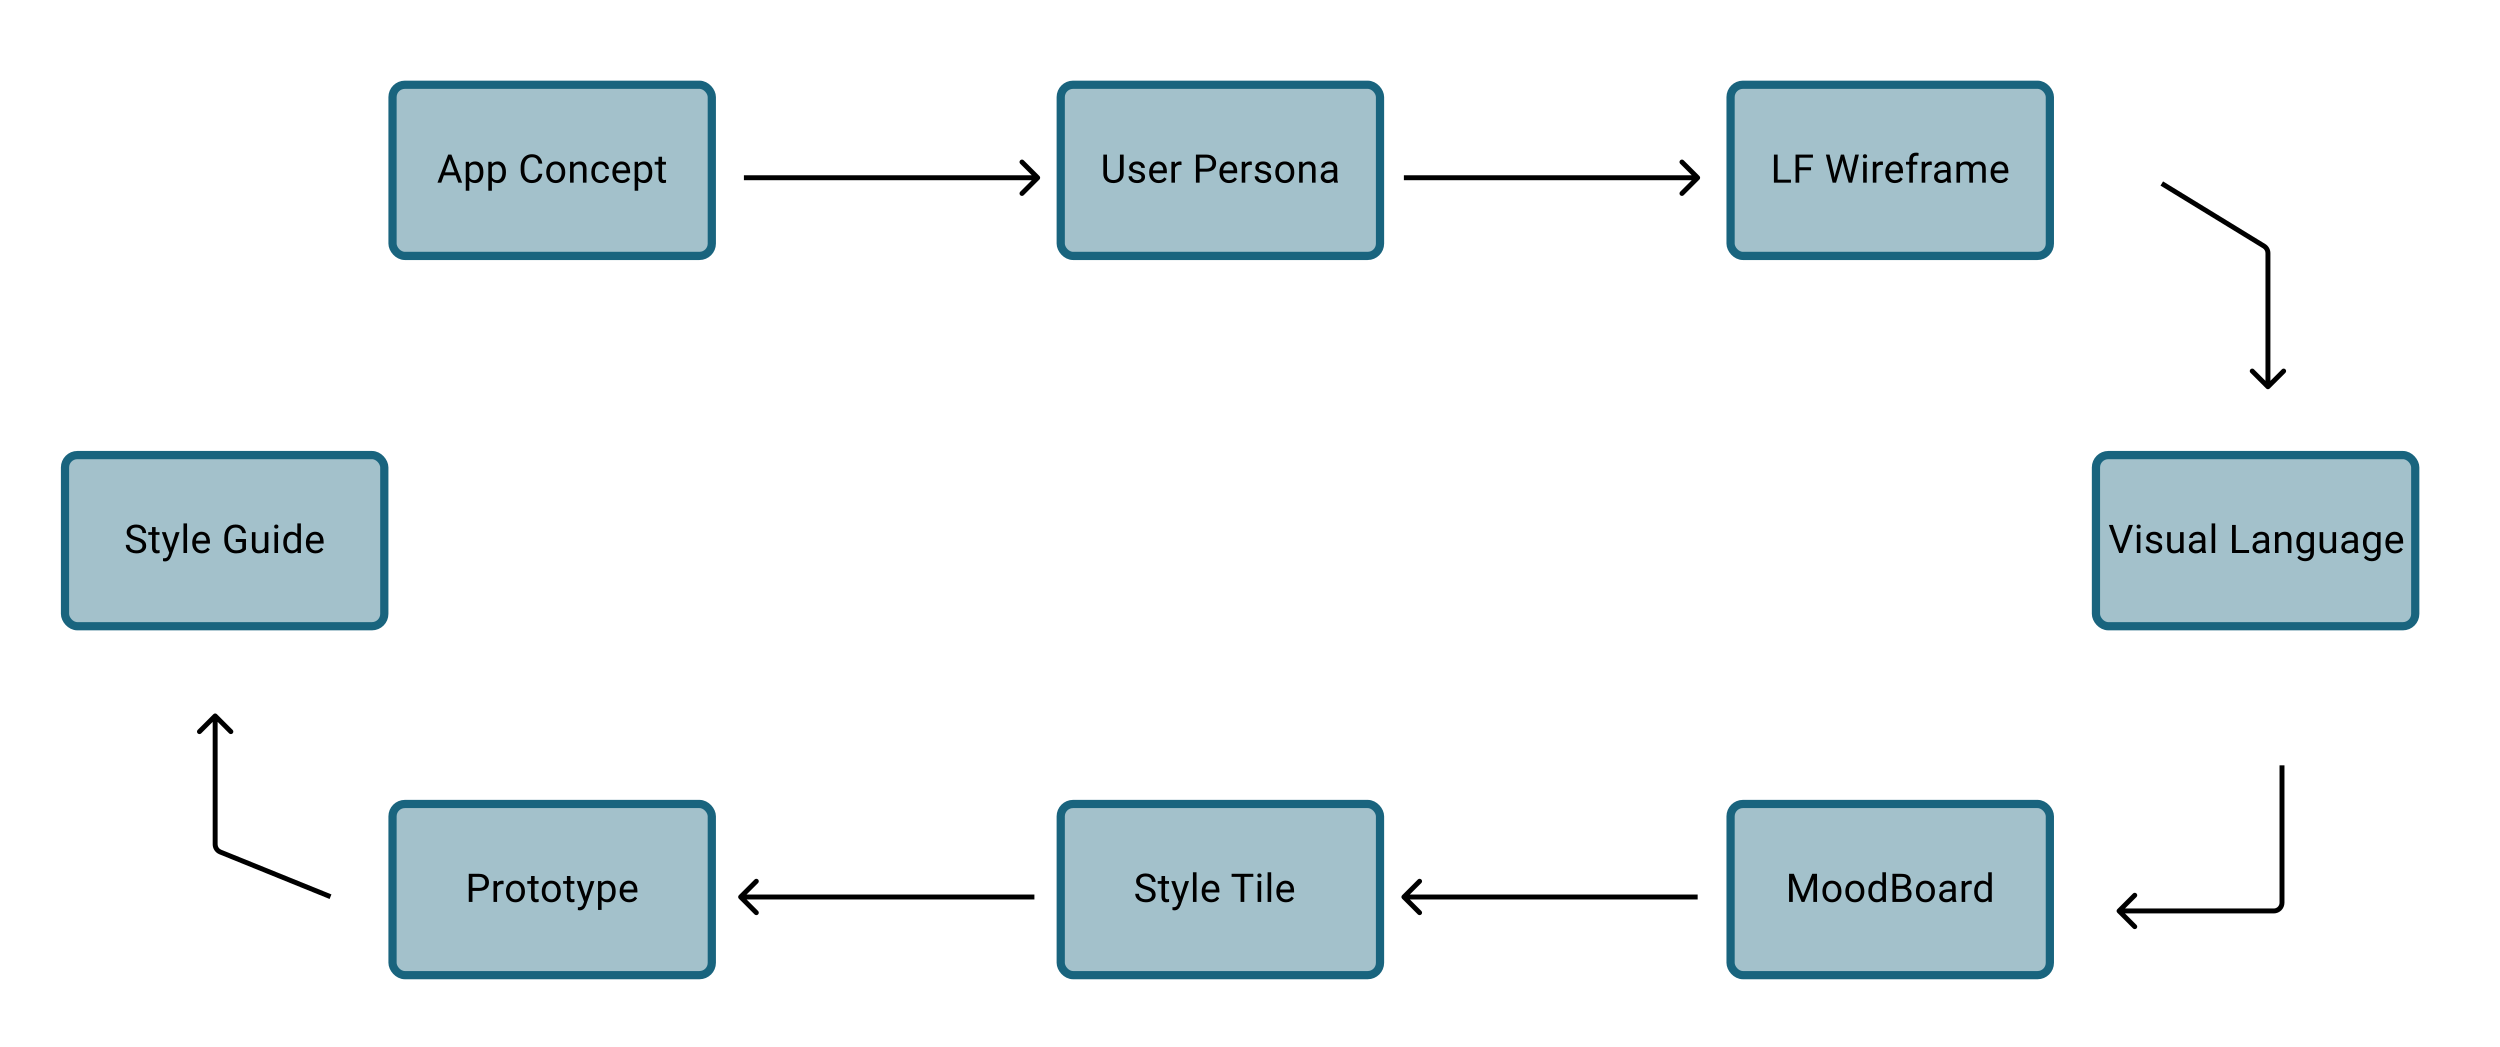 <svg width="1519" height="636" viewBox="0 0 1519 636" fill="none" xmlns="http://www.w3.org/2000/svg">
<rect width="1519" height="636" fill="white"/>
<rect x="238.5" y="51.5" width="194" height="104" rx="7.5" fill="#19647E" fill-opacity="0.4" stroke="#19647E" stroke-width="5"/>
<path d="M276.867 106.547H269.719L268.113 111H265.793L272.308 93.938H274.277L280.805 111H278.496L276.867 106.547ZM270.398 104.695H276.199L273.293 96.715L270.398 104.695ZM293.705 104.801C293.705 106.73 293.264 108.285 292.381 109.465C291.498 110.645 290.303 111.234 288.795 111.234C287.256 111.234 286.045 110.746 285.162 109.77V115.875H282.994V98.32H284.975L285.08 99.727C285.963 98.633 287.19 98.086 288.76 98.086C290.283 98.086 291.487 98.66 292.369 99.809C293.26 100.957 293.705 102.555 293.705 104.602V104.801ZM291.537 104.555C291.537 103.125 291.233 101.996 290.623 101.168C290.014 100.34 289.178 99.926 288.116 99.926C286.803 99.926 285.819 100.508 285.162 101.672V107.73C285.811 108.887 286.803 109.465 288.139 109.465C289.178 109.465 290.002 109.055 290.612 108.234C291.229 107.406 291.537 106.18 291.537 104.555ZM307.415 104.801C307.415 106.73 306.973 108.285 306.091 109.465C305.208 110.645 304.012 111.234 302.505 111.234C300.966 111.234 299.755 110.746 298.872 109.77V115.875H296.704V98.32H298.684L298.79 99.727C299.673 98.633 300.899 98.086 302.469 98.086C303.993 98.086 305.196 98.66 306.079 99.809C306.969 100.957 307.415 102.555 307.415 104.602V104.801ZM305.247 104.555C305.247 103.125 304.942 101.996 304.333 101.168C303.723 100.34 302.887 99.926 301.825 99.926C300.512 99.926 299.528 100.508 298.872 101.672V107.73C299.52 108.887 300.512 109.465 301.848 109.465C302.887 109.465 303.712 109.055 304.321 108.234C304.938 107.406 305.247 106.18 305.247 104.555ZM329.49 105.586C329.279 107.391 328.611 108.785 327.486 109.77C326.369 110.746 324.88 111.234 323.021 111.234C321.005 111.234 319.388 110.512 318.17 109.066C316.959 107.621 316.353 105.688 316.353 103.266V101.625C316.353 100.039 316.634 98.644 317.197 97.441C317.767 96.238 318.572 95.316 319.611 94.676C320.65 94.027 321.853 93.703 323.22 93.703C325.033 93.703 326.486 94.211 327.58 95.227C328.673 96.234 329.31 97.633 329.49 99.422H327.228C327.033 98.062 326.607 97.078 325.951 96.469C325.302 95.859 324.392 95.555 323.22 95.555C321.783 95.555 320.654 96.086 319.834 97.148C319.021 98.211 318.615 99.723 318.615 101.684V103.336C318.615 105.188 319.002 106.66 319.775 107.754C320.548 108.848 321.63 109.395 323.021 109.395C324.271 109.395 325.228 109.113 325.892 108.551C326.564 107.98 327.009 106.992 327.228 105.586H329.49ZM331.891 104.543C331.891 103.301 332.133 102.184 332.617 101.191C333.109 100.199 333.789 99.434 334.656 98.894C335.531 98.356 336.527 98.086 337.645 98.086C339.371 98.086 340.766 98.684 341.828 99.879C342.898 101.074 343.434 102.664 343.434 104.648V104.801C343.434 106.035 343.195 107.145 342.719 108.129C342.25 109.105 341.574 109.867 340.691 110.414C339.816 110.961 338.809 111.234 337.668 111.234C335.949 111.234 334.555 110.637 333.484 109.441C332.422 108.246 331.891 106.664 331.891 104.695V104.543ZM334.07 104.801C334.07 106.207 334.395 107.336 335.043 108.188C335.699 109.039 336.574 109.465 337.668 109.465C338.77 109.465 339.645 109.035 340.293 108.176C340.941 107.309 341.266 106.098 341.266 104.543C341.266 103.152 340.934 102.027 340.27 101.168C339.613 100.301 338.738 99.867 337.645 99.867C336.574 99.867 335.711 100.293 335.055 101.145C334.398 101.996 334.07 103.215 334.07 104.801ZM348.436 98.32L348.506 99.914C349.475 98.695 350.741 98.086 352.303 98.086C354.983 98.086 356.334 99.598 356.358 102.621V111H354.19V102.609C354.182 101.695 353.971 101.02 353.557 100.582C353.151 100.145 352.514 99.926 351.647 99.926C350.944 99.926 350.327 100.113 349.795 100.488C349.264 100.863 348.85 101.355 348.553 101.965V111H346.385V98.32H348.436ZM364.946 109.465C365.72 109.465 366.395 109.23 366.973 108.762C367.552 108.293 367.872 107.707 367.934 107.004H369.985C369.946 107.73 369.696 108.422 369.235 109.078C368.774 109.734 368.157 110.258 367.384 110.648C366.618 111.039 365.806 111.234 364.946 111.234C363.22 111.234 361.845 110.66 360.821 109.512C359.806 108.355 359.298 106.777 359.298 104.777V104.414C359.298 103.18 359.524 102.082 359.977 101.121C360.431 100.16 361.079 99.414 361.923 98.883C362.774 98.352 363.778 98.086 364.934 98.086C366.356 98.086 367.536 98.512 368.473 99.363C369.419 100.215 369.923 101.32 369.985 102.68H367.934C367.872 101.859 367.559 101.188 366.997 100.664C366.442 100.133 365.755 99.867 364.934 99.867C363.833 99.867 362.977 100.266 362.368 101.062C361.766 101.852 361.466 102.996 361.466 104.496V104.906C361.466 106.367 361.766 107.492 362.368 108.281C362.97 109.07 363.829 109.465 364.946 109.465ZM377.917 111.234C376.199 111.234 374.8 110.672 373.722 109.547C372.644 108.414 372.105 106.902 372.105 105.012V104.613C372.105 103.355 372.343 102.234 372.82 101.25C373.304 100.258 373.976 99.484 374.835 98.93C375.702 98.367 376.64 98.086 377.648 98.086C379.296 98.086 380.577 98.629 381.491 99.715C382.406 100.801 382.863 102.355 382.863 104.379V105.281H374.273C374.304 106.531 374.667 107.543 375.363 108.316C376.066 109.082 376.956 109.465 378.034 109.465C378.8 109.465 379.449 109.309 379.98 108.996C380.511 108.684 380.976 108.27 381.374 107.754L382.699 108.785C381.636 110.418 380.042 111.234 377.917 111.234ZM377.648 99.867C376.773 99.867 376.038 100.188 375.445 100.828C374.851 101.461 374.484 102.352 374.343 103.5H380.695V103.336C380.632 102.234 380.335 101.383 379.804 100.781C379.273 100.172 378.554 99.867 377.648 99.867ZM396.326 104.801C396.326 106.73 395.884 108.285 395.002 109.465C394.119 110.645 392.924 111.234 391.416 111.234C389.877 111.234 388.666 110.746 387.783 109.77V115.875H385.615V98.32H387.595L387.701 99.727C388.584 98.633 389.81 98.086 391.381 98.086C392.904 98.086 394.107 98.66 394.99 99.809C395.881 100.957 396.326 102.555 396.326 104.602V104.801ZM394.158 104.555C394.158 103.125 393.853 101.996 393.244 101.168C392.634 100.34 391.799 99.926 390.736 99.926C389.424 99.926 388.439 100.508 387.783 101.672V107.73C388.431 108.887 389.424 109.465 390.759 109.465C391.799 109.465 392.623 109.055 393.232 108.234C393.849 107.406 394.158 106.18 394.158 104.555ZM402.266 95.25V98.32H404.633V99.996H402.266V107.859C402.266 108.367 402.371 108.75 402.582 109.008C402.793 109.258 403.152 109.383 403.66 109.383C403.91 109.383 404.254 109.336 404.692 109.242V111C404.121 111.156 403.567 111.234 403.027 111.234C402.059 111.234 401.328 110.941 400.836 110.355C400.344 109.77 400.098 108.938 400.098 107.859V99.996H397.789V98.32H400.098V95.25H402.266Z" fill="black"/>
<rect x="644.5" y="51.5" width="194" height="104" rx="7.5" fill="#19647E" fill-opacity="0.4" stroke="#19647E" stroke-width="5"/>
<path d="M682.739 93.938V105.539C682.731 107.148 682.223 108.465 681.215 109.488C680.215 110.512 678.856 111.086 677.137 111.211L676.54 111.234C674.673 111.234 673.184 110.73 672.075 109.723C670.965 108.715 670.403 107.328 670.387 105.562V93.938H672.614V105.492C672.614 106.727 672.954 107.688 673.633 108.375C674.313 109.055 675.282 109.395 676.54 109.395C677.813 109.395 678.786 109.055 679.458 108.375C680.137 107.695 680.477 106.738 680.477 105.504V93.938H682.739ZM693.566 107.637C693.566 107.051 693.343 106.598 692.898 106.277C692.46 105.949 691.691 105.668 690.589 105.434C689.495 105.199 688.624 104.918 687.976 104.59C687.335 104.262 686.858 103.871 686.546 103.418C686.241 102.965 686.089 102.426 686.089 101.801C686.089 100.762 686.526 99.883 687.401 99.164C688.284 98.445 689.409 98.086 690.776 98.086C692.214 98.086 693.378 98.457 694.269 99.199C695.167 99.941 695.616 100.891 695.616 102.047H693.437C693.437 101.453 693.183 100.941 692.675 100.512C692.175 100.082 691.542 99.867 690.776 99.867C689.987 99.867 689.37 100.039 688.925 100.383C688.48 100.727 688.257 101.176 688.257 101.73C688.257 102.254 688.464 102.648 688.878 102.914C689.292 103.18 690.038 103.434 691.116 103.676C692.202 103.918 693.081 104.207 693.753 104.543C694.425 104.879 694.921 105.285 695.241 105.762C695.569 106.23 695.733 106.805 695.733 107.484C695.733 108.617 695.28 109.527 694.374 110.215C693.468 110.895 692.292 111.234 690.847 111.234C689.831 111.234 688.933 111.055 688.151 110.695C687.37 110.336 686.757 109.836 686.312 109.195C685.874 108.547 685.655 107.848 685.655 107.098H687.823C687.862 107.824 688.151 108.402 688.691 108.832C689.237 109.254 689.956 109.465 690.847 109.465C691.667 109.465 692.323 109.301 692.816 108.973C693.316 108.637 693.566 108.191 693.566 107.637ZM704.052 111.234C702.334 111.234 700.935 110.672 699.857 109.547C698.779 108.414 698.24 106.902 698.24 105.012V104.613C698.24 103.355 698.478 102.234 698.955 101.25C699.439 100.258 700.111 99.484 700.97 98.93C701.837 98.367 702.775 98.086 703.783 98.086C705.431 98.086 706.712 98.629 707.626 99.715C708.541 100.801 708.998 102.355 708.998 104.379V105.281H700.408C700.439 106.531 700.802 107.543 701.498 108.316C702.201 109.082 703.091 109.465 704.169 109.465C704.935 109.465 705.584 109.309 706.115 108.996C706.646 108.684 707.111 108.27 707.509 107.754L708.834 108.785C707.771 110.418 706.177 111.234 704.052 111.234ZM703.783 99.867C702.908 99.867 702.173 100.188 701.58 100.828C700.986 101.461 700.619 102.352 700.478 103.5H706.83V103.336C706.767 102.234 706.47 101.383 705.939 100.781C705.408 100.172 704.689 99.867 703.783 99.867ZM717.879 100.266C717.551 100.211 717.195 100.184 716.812 100.184C715.391 100.184 714.426 100.789 713.918 102V111H711.75V98.32H713.859L713.894 99.785C714.605 98.652 715.613 98.086 716.918 98.086C717.34 98.086 717.66 98.141 717.879 98.25V100.266ZM728.891 104.32V111H726.641V93.938H732.934C734.802 93.938 736.262 94.414 737.317 95.367C738.38 96.32 738.911 97.582 738.911 99.152C738.911 100.809 738.391 102.086 737.352 102.984C736.321 103.875 734.841 104.32 732.911 104.32H728.891ZM728.891 102.48H732.934C734.137 102.48 735.059 102.199 735.7 101.637C736.341 101.066 736.661 100.246 736.661 99.176C736.661 98.16 736.341 97.348 735.7 96.738C735.059 96.129 734.18 95.812 733.063 95.789H728.891V102.48ZM746.773 111.234C745.054 111.234 743.655 110.672 742.577 109.547C741.499 108.414 740.96 106.902 740.96 105.012V104.613C740.96 103.355 741.198 102.234 741.675 101.25C742.159 100.258 742.831 99.484 743.691 98.93C744.558 98.367 745.495 98.086 746.503 98.086C748.152 98.086 749.433 98.629 750.347 99.715C751.261 100.801 751.718 102.355 751.718 104.379V105.281H743.128C743.159 106.531 743.523 107.543 744.218 108.316C744.921 109.082 745.812 109.465 746.89 109.465C747.655 109.465 748.304 109.309 748.835 108.996C749.366 108.684 749.831 108.27 750.23 107.754L751.554 108.785C750.491 110.418 748.898 111.234 746.773 111.234ZM746.503 99.867C745.628 99.867 744.894 100.188 744.3 100.828C743.706 101.461 743.339 102.352 743.198 103.5H749.55V103.336C749.488 102.234 749.191 101.383 748.659 100.781C748.128 100.172 747.409 99.867 746.503 99.867ZM760.599 100.266C760.271 100.211 759.916 100.184 759.533 100.184C758.111 100.184 757.146 100.789 756.638 102V111H754.47V98.32H756.58L756.615 99.785C757.326 98.652 758.334 98.086 759.638 98.086C760.06 98.086 760.381 98.141 760.599 98.25V100.266ZM770.219 107.637C770.219 107.051 769.996 106.598 769.551 106.277C769.113 105.949 768.344 105.668 767.242 105.434C766.148 105.199 765.277 104.918 764.629 104.59C763.988 104.262 763.512 103.871 763.199 103.418C762.895 102.965 762.742 102.426 762.742 101.801C762.742 100.762 763.18 99.883 764.055 99.164C764.938 98.445 766.063 98.086 767.43 98.086C768.867 98.086 770.031 98.457 770.922 99.199C771.82 99.941 772.27 100.891 772.27 102.047H770.09C770.09 101.453 769.836 100.941 769.328 100.512C768.828 100.082 768.195 99.867 767.43 99.867C766.641 99.867 766.023 100.039 765.578 100.383C765.133 100.727 764.91 101.176 764.91 101.73C764.91 102.254 765.117 102.648 765.531 102.914C765.945 103.18 766.691 103.434 767.77 103.676C768.856 103.918 769.734 104.207 770.406 104.543C771.078 104.879 771.574 105.285 771.895 105.762C772.223 106.23 772.387 106.805 772.387 107.484C772.387 108.617 771.934 109.527 771.027 110.215C770.121 110.895 768.945 111.234 767.5 111.234C766.484 111.234 765.586 111.055 764.805 110.695C764.023 110.336 763.41 109.836 762.965 109.195C762.527 108.547 762.309 107.848 762.309 107.098H764.477C764.516 107.824 764.805 108.402 765.344 108.832C765.891 109.254 766.609 109.465 767.5 109.465C768.32 109.465 768.977 109.301 769.469 108.973C769.969 108.637 770.219 108.191 770.219 107.637ZM774.87 104.543C774.87 103.301 775.112 102.184 775.596 101.191C776.088 100.199 776.768 99.434 777.635 98.894C778.51 98.356 779.506 98.086 780.624 98.086C782.35 98.086 783.745 98.684 784.807 99.879C785.877 101.074 786.413 102.664 786.413 104.648V104.801C786.413 106.035 786.174 107.145 785.698 108.129C785.229 109.105 784.553 109.867 783.67 110.414C782.795 110.961 781.788 111.234 780.647 111.234C778.928 111.234 777.534 110.637 776.463 109.441C775.401 108.246 774.87 106.664 774.87 104.695V104.543ZM777.049 104.801C777.049 106.207 777.374 107.336 778.022 108.188C778.678 109.039 779.553 109.465 780.647 109.465C781.749 109.465 782.624 109.035 783.272 108.176C783.92 107.309 784.245 106.098 784.245 104.543C784.245 103.152 783.913 102.027 783.249 101.168C782.592 100.301 781.717 99.867 780.624 99.867C779.553 99.867 778.69 100.293 778.034 101.145C777.377 101.996 777.049 103.215 777.049 104.801ZM791.415 98.32L791.485 99.914C792.454 98.695 793.72 98.086 795.282 98.086C797.962 98.086 799.313 99.598 799.337 102.621V111H797.169V102.609C797.161 101.695 796.95 101.02 796.536 100.582C796.13 100.145 795.493 99.926 794.626 99.926C793.923 99.926 793.306 100.113 792.774 100.488C792.243 100.863 791.829 101.355 791.532 101.965V111H789.364V98.32H791.415ZM810.667 111C810.542 110.75 810.441 110.305 810.363 109.664C809.355 110.711 808.152 111.234 806.753 111.234C805.503 111.234 804.476 110.883 803.671 110.18C802.874 109.469 802.476 108.57 802.476 107.484C802.476 106.164 802.976 105.141 803.976 104.414C804.984 103.68 806.398 103.312 808.218 103.312H810.327V102.316C810.327 101.559 810.101 100.957 809.648 100.512C809.195 100.059 808.527 99.832 807.644 99.832C806.87 99.832 806.222 100.027 805.699 100.418C805.175 100.809 804.913 101.281 804.913 101.836H802.734C802.734 101.203 802.956 100.594 803.402 100.008C803.855 99.414 804.464 98.945 805.23 98.602C806.003 98.258 806.851 98.086 807.773 98.086C809.234 98.086 810.378 98.453 811.206 99.188C812.035 99.914 812.464 100.918 812.495 102.199V108.035C812.495 109.199 812.644 110.125 812.941 110.812V111H810.667ZM807.07 109.348C807.749 109.348 808.394 109.172 809.003 108.82C809.613 108.469 810.054 108.012 810.327 107.449V104.848H808.628C805.972 104.848 804.644 105.625 804.644 107.18C804.644 107.859 804.87 108.391 805.324 108.773C805.777 109.156 806.359 109.348 807.07 109.348Z" fill="black"/>
<rect x="39.5" y="276.5" width="194" height="104" rx="7.5" fill="#19647E" fill-opacity="0.4" stroke="#19647E" stroke-width="5"/>
<path d="M82.496 328.395C80.566 327.84 79.16 327.16 78.277 326.355C77.402 325.543 76.965 324.543 76.965 323.355C76.965 322.012 77.5 320.902 78.57 320.027C79.648 319.145 81.047 318.703 82.766 318.703C83.937 318.703 84.98 318.93 85.894 319.383C86.816 319.836 87.527 320.461 88.027 321.258C88.535 322.055 88.789 322.926 88.789 323.871H86.527C86.527 322.84 86.199 322.031 85.543 321.445C84.887 320.852 83.961 320.555 82.766 320.555C81.656 320.555 80.789 320.801 80.164 321.293C79.547 321.777 79.238 322.453 79.238 323.32C79.238 324.016 79.531 324.605 80.117 325.09C80.711 325.566 81.715 326.004 83.129 326.402C84.551 326.801 85.66 327.242 86.457 327.727C87.262 328.203 87.855 328.762 88.238 329.402C88.629 330.043 88.824 330.797 88.824 331.664C88.824 333.047 88.285 334.156 87.207 334.992C86.129 335.82 84.687 336.234 82.883 336.234C81.711 336.234 80.617 336.012 79.601 335.566C78.586 335.113 77.801 334.496 77.246 333.715C76.699 332.934 76.426 332.047 76.426 331.055H78.687C78.687 332.086 79.066 332.902 79.824 333.504C80.59 334.098 81.609 334.395 82.883 334.395C84.07 334.395 84.98 334.152 85.613 333.668C86.246 333.184 86.562 332.523 86.562 331.688C86.562 330.852 86.269 330.207 85.683 329.754C85.097 329.293 84.035 328.84 82.496 328.395ZM94.553 320.25V323.32H96.92V324.996H94.553V332.859C94.553 333.367 94.659 333.75 94.869 334.008C95.08 334.258 95.44 334.383 95.948 334.383C96.198 334.383 96.541 334.336 96.979 334.242V336C96.409 336.156 95.854 336.234 95.315 336.234C94.346 336.234 93.615 335.941 93.123 335.355C92.631 334.77 92.385 333.938 92.385 332.859V324.996H90.076V323.32H92.385V320.25H94.553ZM103.844 332.824L106.798 323.32H109.118L104.02 337.957C103.231 340.066 101.977 341.121 100.259 341.121L99.848 341.086L99.04 340.934V339.176L99.626 339.223C100.36 339.223 100.93 339.074 101.337 338.777C101.751 338.48 102.091 337.938 102.356 337.148L102.837 335.859L98.313 323.32H100.68L103.844 332.824ZM113.652 336H111.484V318H113.652V336ZM122.627 336.234C120.908 336.234 119.509 335.672 118.431 334.547C117.353 333.414 116.814 331.902 116.814 330.012V329.613C116.814 328.355 117.052 327.234 117.529 326.25C118.013 325.258 118.685 324.484 119.545 323.93C120.412 323.367 121.349 323.086 122.357 323.086C124.005 323.086 125.287 323.629 126.201 324.715C127.115 325.801 127.572 327.355 127.572 329.379V330.281H118.982C119.013 331.531 119.377 332.543 120.072 333.316C120.775 334.082 121.666 334.465 122.744 334.465C123.509 334.465 124.158 334.309 124.689 333.996C125.22 333.684 125.685 333.27 126.084 332.754L127.408 333.785C126.345 335.418 124.752 336.234 122.627 336.234ZM122.357 324.867C121.482 324.867 120.748 325.188 120.154 325.828C119.56 326.461 119.193 327.352 119.052 328.5H125.404V328.336C125.341 327.234 125.045 326.383 124.513 325.781C123.982 325.172 123.263 324.867 122.357 324.867ZM149.448 333.762C148.87 334.59 148.061 335.211 147.022 335.625C145.991 336.031 144.788 336.234 143.413 336.234C142.022 336.234 140.788 335.91 139.709 335.262C138.631 334.605 137.795 333.676 137.202 332.473C136.616 331.27 136.315 329.875 136.299 328.289V326.801C136.299 324.23 136.897 322.238 138.092 320.824C139.295 319.41 140.983 318.703 143.155 318.703C144.936 318.703 146.37 319.16 147.455 320.074C148.541 320.98 149.205 322.27 149.448 323.941H147.198C146.776 321.684 145.432 320.555 143.166 320.555C141.659 320.555 140.514 321.086 139.733 322.148C138.959 323.203 138.569 324.734 138.561 326.742V328.137C138.561 330.051 138.998 331.574 139.873 332.707C140.748 333.832 141.932 334.395 143.424 334.395C144.268 334.395 145.006 334.301 145.639 334.113C146.272 333.926 146.795 333.609 147.209 333.164V329.332H143.26V327.504H149.448V333.762ZM160.931 334.746C160.087 335.738 158.848 336.234 157.216 336.234C155.864 336.234 154.833 335.844 154.122 335.062C153.419 334.273 153.063 333.109 153.056 331.57V323.32H155.223V331.512C155.223 333.434 156.005 334.395 157.567 334.395C159.223 334.395 160.325 333.777 160.872 332.543V323.32H163.04V336H160.977L160.931 334.746ZM168.933 336H166.765V323.32H168.933V336ZM166.589 319.957C166.589 319.605 166.695 319.309 166.906 319.066C167.124 318.824 167.445 318.703 167.866 318.703C168.288 318.703 168.609 318.824 168.827 319.066C169.046 319.309 169.156 319.605 169.156 319.957C169.156 320.309 169.046 320.602 168.827 320.836C168.609 321.07 168.288 321.188 167.866 321.188C167.445 321.188 167.124 321.07 166.906 320.836C166.695 320.602 166.589 320.309 166.589 319.957ZM172.119 329.555C172.119 327.609 172.58 326.047 173.502 324.867C174.424 323.68 175.631 323.086 177.123 323.086C178.607 323.086 179.783 323.594 180.65 324.609V318H182.818V336H180.826L180.72 334.641C179.853 335.703 178.646 336.234 177.099 336.234C175.631 336.234 174.431 335.633 173.502 334.43C172.58 333.227 172.119 331.656 172.119 329.719V329.555ZM174.287 329.801C174.287 331.238 174.584 332.363 175.177 333.176C175.771 333.988 176.592 334.395 177.638 334.395C179.013 334.395 180.017 333.777 180.65 332.543V326.719C180.002 325.523 179.006 324.926 177.662 324.926C176.599 324.926 175.771 325.336 175.177 326.156C174.584 326.977 174.287 328.191 174.287 329.801ZM191.688 336.234C189.969 336.234 188.57 335.672 187.492 334.547C186.414 333.414 185.875 331.902 185.875 330.012V329.613C185.875 328.355 186.113 327.234 186.59 326.25C187.074 325.258 187.746 324.484 188.606 323.93C189.473 323.367 190.41 323.086 191.418 323.086C193.067 323.086 194.348 323.629 195.262 324.715C196.176 325.801 196.633 327.355 196.633 329.379V330.281H188.043C188.074 331.531 188.438 332.543 189.133 333.316C189.836 334.082 190.727 334.465 191.805 334.465C192.57 334.465 193.219 334.309 193.75 333.996C194.281 333.684 194.746 333.27 195.145 332.754L196.469 333.785C195.406 335.418 193.813 336.234 191.688 336.234ZM191.418 324.867C190.543 324.867 189.809 325.188 189.215 325.828C188.621 326.461 188.254 327.352 188.113 328.5H194.465V328.336C194.402 327.234 194.106 326.383 193.574 325.781C193.043 325.172 192.324 324.867 191.418 324.867Z" fill="black"/>
<rect x="644.5" y="488.5" width="194" height="104" rx="7.5" fill="#19647E" fill-opacity="0.4" stroke="#19647E" stroke-width="5"/>
<path d="M695.843 540.395C693.913 539.84 692.507 539.16 691.624 538.355C690.749 537.543 690.312 536.543 690.312 535.355C690.312 534.012 690.847 532.902 691.917 532.027C692.995 531.145 694.394 530.703 696.112 530.703C697.284 530.703 698.327 530.93 699.241 531.383C700.163 531.836 700.874 532.461 701.374 533.258C701.882 534.055 702.136 534.926 702.136 535.871H699.874C699.874 534.84 699.546 534.031 698.89 533.445C698.233 532.852 697.308 532.555 696.112 532.555C695.003 532.555 694.136 532.801 693.511 533.293C692.894 533.777 692.585 534.453 692.585 535.32C692.585 536.016 692.878 536.605 693.464 537.09C694.058 537.566 695.062 538.004 696.476 538.402C697.898 538.801 699.007 539.242 699.804 539.727C700.608 540.203 701.202 540.762 701.585 541.402C701.976 542.043 702.171 542.797 702.171 543.664C702.171 545.047 701.632 546.156 700.554 546.992C699.476 547.82 698.034 548.234 696.23 548.234C695.058 548.234 693.964 548.012 692.948 547.566C691.933 547.113 691.148 546.496 690.593 545.715C690.046 544.934 689.773 544.047 689.773 543.055H692.034C692.034 544.086 692.413 544.902 693.171 545.504C693.937 546.098 694.956 546.395 696.23 546.395C697.417 546.395 698.327 546.152 698.96 545.668C699.593 545.184 699.909 544.523 699.909 543.688C699.909 542.852 699.616 542.207 699.03 541.754C698.444 541.293 697.382 540.84 695.843 540.395ZM707.9 532.25V535.32H710.267V536.996H707.9V544.859C707.9 545.367 708.005 545.75 708.216 546.008C708.427 546.258 708.787 546.383 709.294 546.383C709.544 546.383 709.888 546.336 710.326 546.242V548C709.755 548.156 709.201 548.234 708.662 548.234C707.693 548.234 706.962 547.941 706.47 547.355C705.978 546.77 705.732 545.938 705.732 544.859V536.996H703.423V535.32H705.732V532.25H707.9ZM717.191 544.824L720.144 535.32H722.465L717.367 549.957C716.578 552.066 715.324 553.121 713.605 553.121L713.195 553.086L712.387 552.934V551.176L712.973 551.223C713.707 551.223 714.277 551.074 714.684 550.777C715.098 550.48 715.437 549.938 715.703 549.148L716.184 547.859L711.66 535.32H714.027L717.191 544.824ZM726.998 548H724.83V530H726.998V548ZM735.973 548.234C734.255 548.234 732.856 547.672 731.778 546.547C730.7 545.414 730.161 543.902 730.161 542.012V541.613C730.161 540.355 730.399 539.234 730.876 538.25C731.36 537.258 732.032 536.484 732.891 535.93C733.759 535.367 734.696 535.086 735.704 535.086C737.352 535.086 738.634 535.629 739.548 536.715C740.462 537.801 740.919 539.355 740.919 541.379V542.281H732.329C732.36 543.531 732.723 544.543 733.419 545.316C734.122 546.082 735.012 546.465 736.091 546.465C736.856 546.465 737.505 546.309 738.036 545.996C738.567 545.684 739.032 545.27 739.43 544.754L740.755 545.785C739.692 547.418 738.098 548.234 735.973 548.234ZM735.704 536.867C734.829 536.867 734.095 537.188 733.501 537.828C732.907 538.461 732.54 539.352 732.399 540.5H738.751V540.336C738.688 539.234 738.391 538.383 737.86 537.781C737.329 537.172 736.61 536.867 735.704 536.867ZM761.517 532.789H756.033V548H753.795V532.789H748.322V530.938H761.517V532.789ZM766.297 548H764.129V535.32H766.297V548ZM763.953 531.957C763.953 531.605 764.059 531.309 764.27 531.066C764.488 530.824 764.809 530.703 765.231 530.703C765.652 530.703 765.973 530.824 766.191 531.066C766.41 531.309 766.52 531.605 766.52 531.957C766.52 532.309 766.41 532.602 766.191 532.836C765.973 533.07 765.652 533.188 765.231 533.188C764.809 533.188 764.488 533.07 764.27 532.836C764.059 532.602 763.953 532.309 763.953 531.957ZM772.366 548H770.198V530H772.366V548ZM781.341 548.234C779.622 548.234 778.224 547.672 777.145 546.547C776.067 545.414 775.528 543.902 775.528 542.012V541.613C775.528 540.355 775.767 539.234 776.243 538.25C776.727 537.258 777.399 536.484 778.259 535.93C779.126 535.367 780.063 535.086 781.071 535.086C782.72 535.086 784.001 535.629 784.915 536.715C785.829 537.801 786.286 539.355 786.286 541.379V542.281H777.696C777.727 543.531 778.091 544.543 778.786 545.316C779.489 546.082 780.38 546.465 781.458 546.465C782.224 546.465 782.872 546.309 783.403 545.996C783.934 545.684 784.399 545.27 784.798 544.754L786.122 545.785C785.059 547.418 783.466 548.234 781.341 548.234ZM781.071 536.867C780.196 536.867 779.462 537.188 778.868 537.828C778.274 538.461 777.907 539.352 777.767 540.5H784.118V540.336C784.056 539.234 783.759 538.383 783.227 537.781C782.696 537.172 781.977 536.867 781.071 536.867Z" fill="black"/>
<rect x="238.5" y="488.5" width="194" height="104" rx="7.5" fill="#19647E" fill-opacity="0.4" stroke="#19647E" stroke-width="5"/>
<path d="M287.073 541.32V548H284.823V530.938H291.116C292.983 530.938 294.444 531.414 295.498 532.367C296.561 533.32 297.092 534.582 297.092 536.152C297.092 537.809 296.573 539.086 295.534 539.984C294.502 540.875 293.022 541.32 291.092 541.32H287.073ZM287.073 539.48H291.116C292.319 539.48 293.241 539.199 293.881 538.637C294.522 538.066 294.842 537.246 294.842 536.176C294.842 535.16 294.522 534.348 293.881 533.738C293.241 533.129 292.362 532.812 291.244 532.789H287.073V539.48ZM305.985 537.266C305.657 537.211 305.301 537.184 304.919 537.184C303.497 537.184 302.532 537.789 302.024 539V548H299.856V535.32H301.966L302.001 536.785C302.712 535.652 303.719 535.086 305.024 535.086C305.446 535.086 305.766 535.141 305.985 535.25V537.266ZM307.413 541.543C307.413 540.301 307.655 539.184 308.14 538.191C308.632 537.199 309.312 536.434 310.179 535.895C311.054 535.355 312.05 535.086 313.167 535.086C314.894 535.086 316.288 535.684 317.351 536.879C318.421 538.074 318.956 539.664 318.956 541.648V541.801C318.956 543.035 318.718 544.145 318.241 545.129C317.773 546.105 317.097 546.867 316.214 547.414C315.339 547.961 314.331 548.234 313.191 548.234C311.472 548.234 310.077 547.637 309.007 546.441C307.944 545.246 307.413 543.664 307.413 541.695V541.543ZM309.593 541.801C309.593 543.207 309.917 544.336 310.566 545.188C311.222 546.039 312.097 546.465 313.191 546.465C314.292 546.465 315.167 546.035 315.816 545.176C316.464 544.309 316.788 543.098 316.788 541.543C316.788 540.152 316.456 539.027 315.792 538.168C315.136 537.301 314.261 536.867 313.167 536.867C312.097 536.867 311.234 537.293 310.577 538.145C309.921 538.996 309.593 540.215 309.593 541.801ZM324.849 532.25V535.32H327.216V536.996H324.849V544.859C324.849 545.367 324.955 545.75 325.166 546.008C325.377 546.258 325.736 546.383 326.244 546.383C326.494 546.383 326.837 546.336 327.275 546.242V548C326.705 548.156 326.15 548.234 325.611 548.234C324.642 548.234 323.912 547.941 323.42 547.355C322.927 546.77 322.681 545.938 322.681 544.859V536.996H320.373V535.32H322.681V532.25H324.849ZM329.184 541.543C329.184 540.301 329.426 539.184 329.91 538.191C330.402 537.199 331.082 536.434 331.949 535.895C332.824 535.355 333.82 535.086 334.938 535.086C336.664 535.086 338.059 535.684 339.121 536.879C340.191 538.074 340.727 539.664 340.727 541.648V541.801C340.727 543.035 340.488 544.145 340.012 545.129C339.543 546.105 338.867 546.867 337.984 547.414C337.109 547.961 336.102 548.234 334.961 548.234C333.242 548.234 331.848 547.637 330.777 546.441C329.715 545.246 329.184 543.664 329.184 541.695V541.543ZM331.363 541.801C331.363 543.207 331.688 544.336 332.336 545.188C332.992 546.039 333.867 546.465 334.961 546.465C336.062 546.465 336.938 546.035 337.586 545.176C338.234 544.309 338.559 543.098 338.559 541.543C338.559 540.152 338.227 539.027 337.562 538.168C336.906 537.301 336.031 536.867 334.938 536.867C333.867 536.867 333.004 537.293 332.348 538.145C331.691 538.996 331.363 540.215 331.363 541.801ZM346.62 532.25V535.32H348.987V536.996H346.62V544.859C346.62 545.367 346.725 545.75 346.936 546.008C347.147 546.258 347.506 546.383 348.014 546.383C348.264 546.383 348.608 546.336 349.045 546.242V548C348.475 548.156 347.92 548.234 347.381 548.234C346.413 548.234 345.682 547.941 345.19 547.355C344.698 546.77 344.452 545.938 344.452 544.859V536.996H342.143V535.32H344.452V532.25H346.62ZM355.911 544.824L358.864 535.32H361.184L356.087 549.957C355.298 552.066 354.044 553.121 352.325 553.121L351.915 553.086L351.106 552.934V551.176L351.692 551.223C352.427 551.223 352.997 551.074 353.403 550.777C353.817 550.48 354.157 549.938 354.423 549.148L354.903 547.859L350.38 535.32H352.747L355.911 544.824ZM374.074 541.801C374.074 543.73 373.632 545.285 372.749 546.465C371.866 547.645 370.671 548.234 369.163 548.234C367.624 548.234 366.413 547.746 365.531 546.77V552.875H363.363V535.32H365.343L365.449 536.727C366.331 535.633 367.558 535.086 369.128 535.086C370.652 535.086 371.855 535.66 372.738 536.809C373.628 537.957 374.074 539.555 374.074 541.602V541.801ZM371.906 541.555C371.906 540.125 371.601 538.996 370.991 538.168C370.382 537.34 369.546 536.926 368.484 536.926C367.171 536.926 366.187 537.508 365.531 538.672V544.73C366.179 545.887 367.171 546.465 368.507 546.465C369.546 546.465 370.37 546.055 370.98 545.234C371.597 544.406 371.906 543.18 371.906 541.555ZM382.334 548.234C380.615 548.234 379.216 547.672 378.138 546.547C377.06 545.414 376.521 543.902 376.521 542.012V541.613C376.521 540.355 376.759 539.234 377.236 538.25C377.72 537.258 378.392 536.484 379.252 535.93C380.119 535.367 381.056 535.086 382.064 535.086C383.713 535.086 384.994 535.629 385.908 536.715C386.822 537.801 387.279 539.355 387.279 541.379V542.281H378.689C378.72 543.531 379.084 544.543 379.779 545.316C380.482 546.082 381.373 546.465 382.451 546.465C383.216 546.465 383.865 546.309 384.396 545.996C384.927 545.684 385.392 545.27 385.791 544.754L387.115 545.785C386.052 547.418 384.459 548.234 382.334 548.234ZM382.064 536.867C381.189 536.867 380.455 537.188 379.861 537.828C379.267 538.461 378.9 539.352 378.759 540.5H385.111V540.336C385.049 539.234 384.752 538.383 384.22 537.781C383.689 537.172 382.97 536.867 382.064 536.867Z" fill="black"/>
<rect x="1051.5" y="488.5" width="194" height="104" rx="7.5" fill="#19647E" fill-opacity="0.4" stroke="#19647E" stroke-width="5"/>
<path d="M1089.95 530.938L1095.53 544.859L1101.1 530.938H1104.02V548H1101.77V541.355L1101.98 534.184L1096.38 548H1094.66L1089.07 534.219L1089.29 541.355V548H1087.04V530.938H1089.95ZM1107.31 541.543C1107.31 540.301 1107.56 539.184 1108.04 538.191C1108.53 537.199 1109.21 536.434 1110.08 535.895C1110.95 535.355 1111.95 535.086 1113.07 535.086C1114.79 535.086 1116.19 535.684 1117.25 536.879C1118.32 538.074 1118.86 539.664 1118.86 541.648V541.801C1118.86 543.035 1118.62 544.145 1118.14 545.129C1117.67 546.105 1117 546.867 1116.11 547.414C1115.24 547.961 1114.23 548.234 1113.09 548.234C1111.37 548.234 1109.98 547.637 1108.91 546.441C1107.84 545.246 1107.31 543.664 1107.31 541.695V541.543ZM1109.49 541.801C1109.49 543.207 1109.82 544.336 1110.47 545.188C1111.12 546.039 1112 546.465 1113.09 546.465C1114.19 546.465 1115.07 546.035 1115.72 545.176C1116.36 544.309 1116.69 543.098 1116.69 541.543C1116.69 540.152 1116.36 539.027 1115.69 538.168C1115.04 537.301 1114.16 536.867 1113.07 536.867C1112 536.867 1111.13 537.293 1110.48 538.145C1109.82 538.996 1109.49 540.215 1109.49 541.801ZM1121.23 541.543C1121.23 540.301 1121.48 539.184 1121.96 538.191C1122.45 537.199 1123.13 536.434 1124 535.895C1124.87 535.355 1125.87 535.086 1126.99 535.086C1128.71 535.086 1130.11 535.684 1131.17 536.879C1132.24 538.074 1132.78 539.664 1132.78 541.648V541.801C1132.78 543.035 1132.54 544.145 1132.06 545.129C1131.59 546.105 1130.92 546.867 1130.03 547.414C1129.16 547.961 1128.15 548.234 1127.01 548.234C1125.29 548.234 1123.9 547.637 1122.83 546.441C1121.76 545.246 1121.23 543.664 1121.23 541.695V541.543ZM1123.41 541.801C1123.41 543.207 1123.74 544.336 1124.39 545.188C1125.04 546.039 1125.92 546.465 1127.01 546.465C1128.11 546.465 1128.99 546.035 1129.64 545.176C1130.28 544.309 1130.61 543.098 1130.61 541.543C1130.61 540.152 1130.28 539.027 1129.61 538.168C1128.96 537.301 1128.08 536.867 1126.99 536.867C1125.92 536.867 1125.05 537.293 1124.4 538.145C1123.74 538.996 1123.41 540.215 1123.41 541.801ZM1135.2 541.555C1135.2 539.609 1135.66 538.047 1136.58 536.867C1137.51 535.68 1138.71 535.086 1140.2 535.086C1141.69 535.086 1142.86 535.594 1143.73 536.609V530H1145.9V548H1143.91L1143.8 546.641C1142.94 547.703 1141.73 548.234 1140.18 548.234C1138.71 548.234 1137.51 547.633 1136.58 546.43C1135.66 545.227 1135.2 543.656 1135.2 541.719V541.555ZM1137.37 541.801C1137.37 543.238 1137.67 544.363 1138.26 545.176C1138.85 545.988 1139.67 546.395 1140.72 546.395C1142.1 546.395 1143.1 545.777 1143.73 544.543V538.719C1143.08 537.523 1142.09 536.926 1140.74 536.926C1139.68 536.926 1138.85 537.336 1138.26 538.156C1137.67 538.977 1137.37 540.191 1137.37 541.801ZM1149.85 548V530.938H1155.43C1157.28 530.938 1158.67 531.32 1159.6 532.086C1160.54 532.852 1161 533.984 1161 535.484C1161 536.281 1160.78 536.988 1160.32 537.605C1159.87 538.215 1159.25 538.688 1158.47 539.023C1159.39 539.281 1160.12 539.773 1160.65 540.5C1161.19 541.219 1161.46 542.078 1161.46 543.078C1161.46 544.609 1160.96 545.812 1159.97 546.688C1158.98 547.562 1157.58 548 1155.77 548H1149.85ZM1152.1 540.02V546.16H1155.81C1156.86 546.16 1157.68 545.891 1158.29 545.352C1158.89 544.805 1159.2 544.055 1159.2 543.102C1159.2 541.047 1158.08 540.02 1155.85 540.02H1152.1ZM1152.1 538.215H1155.5C1156.48 538.215 1157.27 537.969 1157.85 537.477C1158.45 536.984 1158.74 536.316 1158.74 535.473C1158.74 534.535 1158.47 533.855 1157.92 533.434C1157.38 533.004 1156.54 532.789 1155.43 532.789H1152.1V538.215ZM1164.12 541.543C1164.12 540.301 1164.36 539.184 1164.85 538.191C1165.34 537.199 1166.02 536.434 1166.89 535.895C1167.76 535.355 1168.76 535.086 1169.87 535.086C1171.6 535.086 1172.99 535.684 1174.06 536.879C1175.13 538.074 1175.66 539.664 1175.66 541.648V541.801C1175.66 543.035 1175.42 544.145 1174.95 545.129C1174.48 546.105 1173.8 546.867 1172.92 547.414C1172.05 547.961 1171.04 548.234 1169.9 548.234C1168.18 548.234 1166.78 547.637 1165.71 546.441C1164.65 545.246 1164.12 543.664 1164.12 541.695V541.543ZM1166.3 541.801C1166.3 543.207 1166.62 544.336 1167.27 545.188C1167.93 546.039 1168.8 546.465 1169.9 546.465C1171 546.465 1171.87 546.035 1172.52 545.176C1173.17 544.309 1173.49 543.098 1173.49 541.543C1173.49 540.152 1173.16 539.027 1172.5 538.168C1171.84 537.301 1170.97 536.867 1169.87 536.867C1168.8 536.867 1167.94 537.293 1167.28 538.145C1166.63 538.996 1166.3 540.215 1166.3 541.801ZM1186.44 548C1186.32 547.75 1186.22 547.305 1186.14 546.664C1185.13 547.711 1183.93 548.234 1182.53 548.234C1181.28 548.234 1180.25 547.883 1179.45 547.18C1178.65 546.469 1178.25 545.57 1178.25 544.484C1178.25 543.164 1178.75 542.141 1179.75 541.414C1180.76 540.68 1182.17 540.312 1183.99 540.312H1186.1V539.316C1186.1 538.559 1185.88 537.957 1185.42 537.512C1184.97 537.059 1184.3 536.832 1183.42 536.832C1182.65 536.832 1182 537.027 1181.47 537.418C1180.95 537.809 1180.69 538.281 1180.69 538.836H1178.51C1178.51 538.203 1178.73 537.594 1179.18 537.008C1179.63 536.414 1180.24 535.945 1181 535.602C1181.78 535.258 1182.63 535.086 1183.55 535.086C1185.01 535.086 1186.15 535.453 1186.98 536.188C1187.81 536.914 1188.24 537.918 1188.27 539.199V545.035C1188.27 546.199 1188.42 547.125 1188.72 547.812V548H1186.44ZM1182.84 546.348C1183.52 546.348 1184.17 546.172 1184.78 545.82C1185.39 545.469 1185.83 545.012 1186.1 544.449V541.848H1184.4C1181.75 541.848 1180.42 542.625 1180.42 544.18C1180.42 544.859 1180.65 545.391 1181.1 545.773C1181.55 546.156 1182.13 546.348 1182.84 546.348ZM1198.03 537.266C1197.7 537.211 1197.35 537.184 1196.96 537.184C1195.54 537.184 1194.58 537.789 1194.07 539V548H1191.9V535.32H1194.01L1194.05 536.785C1194.76 535.652 1195.76 535.086 1197.07 535.086C1197.49 535.086 1197.81 535.141 1198.03 535.25V537.266ZM1199.51 541.555C1199.51 539.609 1199.97 538.047 1200.89 536.867C1201.81 535.68 1203.02 535.086 1204.51 535.086C1205.99 535.086 1207.17 535.594 1208.04 536.609V530H1210.2V548H1208.21L1208.11 546.641C1207.24 547.703 1206.03 548.234 1204.49 548.234C1203.02 548.234 1201.82 547.633 1200.89 546.43C1199.97 545.227 1199.51 543.656 1199.51 541.719V541.555ZM1201.67 541.801C1201.67 543.238 1201.97 544.363 1202.56 545.176C1203.16 545.988 1203.98 546.395 1205.03 546.395C1206.4 546.395 1207.4 545.777 1208.04 544.543V538.719C1207.39 537.523 1206.39 536.926 1205.05 536.926C1203.99 536.926 1203.16 537.336 1202.56 538.156C1201.97 538.977 1201.67 540.191 1201.67 541.801Z" fill="black"/>
<rect x="1273.5" y="276.5" width="194" height="104" rx="7.5" fill="#19647E" fill-opacity="0.4" stroke="#19647E" stroke-width="5"/>
<path d="M1288.63 333.012L1293.5 318.938H1295.96L1289.64 336H1287.64L1281.33 318.938H1283.78L1288.63 333.012ZM1300.51 336H1298.34V323.32H1300.51V336ZM1298.17 319.957C1298.17 319.605 1298.27 319.309 1298.48 319.066C1298.7 318.824 1299.02 318.703 1299.44 318.703C1299.87 318.703 1300.19 318.824 1300.4 319.066C1300.62 319.309 1300.73 319.605 1300.73 319.957C1300.73 320.309 1300.62 320.602 1300.4 320.836C1300.19 321.07 1299.87 321.188 1299.44 321.188C1299.02 321.188 1298.7 321.07 1298.48 320.836C1298.27 320.602 1298.17 320.309 1298.17 319.957ZM1311.61 332.637C1311.61 332.051 1311.38 331.598 1310.94 331.277C1310.5 330.949 1309.73 330.668 1308.63 330.434C1307.54 330.199 1306.66 329.918 1306.02 329.59C1305.38 329.262 1304.9 328.871 1304.59 328.418C1304.28 327.965 1304.13 327.426 1304.13 326.801C1304.13 325.762 1304.57 324.883 1305.44 324.164C1306.33 323.445 1307.45 323.086 1308.82 323.086C1310.25 323.086 1311.42 323.457 1312.31 324.199C1313.21 324.941 1313.66 325.891 1313.66 327.047H1311.48C1311.48 326.453 1311.22 325.941 1310.72 325.512C1310.22 325.082 1309.58 324.867 1308.82 324.867C1308.03 324.867 1307.41 325.039 1306.97 325.383C1306.52 325.727 1306.3 326.176 1306.3 326.73C1306.3 327.254 1306.5 327.648 1306.92 327.914C1307.33 328.18 1308.08 328.434 1309.16 328.676C1310.24 328.918 1311.12 329.207 1311.79 329.543C1312.47 329.879 1312.96 330.285 1313.28 330.762C1313.61 331.23 1313.77 331.805 1313.77 332.484C1313.77 333.617 1313.32 334.527 1312.41 335.215C1311.51 335.895 1310.33 336.234 1308.89 336.234C1307.87 336.234 1306.97 336.055 1306.19 335.695C1305.41 335.336 1304.8 334.836 1304.35 334.195C1303.91 333.547 1303.7 332.848 1303.7 332.098H1305.86C1305.9 332.824 1306.19 333.402 1306.73 333.832C1307.28 334.254 1308 334.465 1308.89 334.465C1309.71 334.465 1310.36 334.301 1310.86 333.973C1311.36 333.637 1311.61 333.191 1311.61 332.637ZM1324.66 334.746C1323.82 335.738 1322.58 336.234 1320.94 336.234C1319.59 336.234 1318.56 335.844 1317.85 335.062C1317.15 334.273 1316.79 333.109 1316.78 331.57V323.32H1318.95V331.512C1318.95 333.434 1319.73 334.395 1321.3 334.395C1322.95 334.395 1324.05 333.777 1324.6 332.543V323.32H1326.77V336H1324.71L1324.66 334.746ZM1338.13 336C1338.01 335.75 1337.91 335.305 1337.83 334.664C1336.82 335.711 1335.62 336.234 1334.22 336.234C1332.97 336.234 1331.94 335.883 1331.14 335.18C1330.34 334.469 1329.94 333.57 1329.94 332.484C1329.94 331.164 1330.44 330.141 1331.44 329.414C1332.45 328.68 1333.86 328.312 1335.69 328.312H1337.79V327.316C1337.79 326.559 1337.57 325.957 1337.11 325.512C1336.66 325.059 1335.99 324.832 1335.11 324.832C1334.34 324.832 1333.69 325.027 1333.17 325.418C1332.64 325.809 1332.38 326.281 1332.38 326.836H1330.2C1330.2 326.203 1330.42 325.594 1330.87 325.008C1331.32 324.414 1331.93 323.945 1332.7 323.602C1333.47 323.258 1334.32 323.086 1335.24 323.086C1336.7 323.086 1337.85 323.453 1338.67 324.188C1339.5 324.914 1339.93 325.918 1339.96 327.199V333.035C1339.96 334.199 1340.11 335.125 1340.41 335.812V336H1338.13ZM1334.54 334.348C1335.22 334.348 1335.86 334.172 1336.47 333.82C1337.08 333.469 1337.52 333.012 1337.79 332.449V329.848H1336.1C1333.44 329.848 1332.11 330.625 1332.11 332.18C1332.11 332.859 1332.34 333.391 1332.79 333.773C1333.24 334.156 1333.83 334.348 1334.54 334.348ZM1345.95 336H1343.78V318H1345.95V336ZM1358.45 334.16H1366.54V336H1356.19V318.938H1358.45V334.16ZM1376.82 336C1376.7 335.75 1376.6 335.305 1376.52 334.664C1375.51 335.711 1374.31 336.234 1372.91 336.234C1371.66 336.234 1370.63 335.883 1369.83 335.18C1369.03 334.469 1368.63 333.57 1368.63 332.484C1368.63 331.164 1369.13 330.141 1370.13 329.414C1371.14 328.68 1372.55 328.312 1374.37 328.312H1376.48V327.316C1376.48 326.559 1376.26 325.957 1375.8 325.512C1375.35 325.059 1374.68 324.832 1373.8 324.832C1373.03 324.832 1372.38 325.027 1371.85 325.418C1371.33 325.809 1371.07 326.281 1371.07 326.836H1368.89C1368.89 326.203 1369.11 325.594 1369.56 325.008C1370.01 324.414 1370.62 323.945 1371.39 323.602C1372.16 323.258 1373.01 323.086 1373.93 323.086C1375.39 323.086 1376.53 323.453 1377.36 324.188C1378.19 324.914 1378.62 325.918 1378.65 327.199V333.035C1378.65 334.199 1378.8 335.125 1379.1 335.812V336H1376.82ZM1373.23 334.348C1373.91 334.348 1374.55 334.172 1375.16 333.82C1375.77 333.469 1376.21 333.012 1376.48 332.449V329.848H1374.78C1372.13 329.848 1370.8 330.625 1370.8 332.18C1370.8 332.859 1371.03 333.391 1371.48 333.773C1371.93 334.156 1372.52 334.348 1373.23 334.348ZM1384.33 323.32L1384.4 324.914C1385.37 323.695 1386.64 323.086 1388.2 323.086C1390.88 323.086 1392.23 324.598 1392.26 327.621V336H1390.09V327.609C1390.08 326.695 1389.87 326.02 1389.45 325.582C1389.05 325.145 1388.41 324.926 1387.54 324.926C1386.84 324.926 1386.22 325.113 1385.69 325.488C1385.16 325.863 1384.75 326.355 1384.45 326.965V336H1382.28V323.32H1384.33ZM1395.24 329.555C1395.24 327.578 1395.7 326.008 1396.61 324.844C1397.53 323.672 1398.74 323.086 1400.25 323.086C1401.79 323.086 1403 323.633 1403.87 324.727L1403.97 323.32H1405.95V335.695C1405.95 337.336 1405.47 338.629 1404.49 339.574C1403.52 340.52 1402.22 340.992 1400.57 340.992C1399.66 340.992 1398.77 340.797 1397.89 340.406C1397.02 340.016 1396.35 339.48 1395.89 338.801L1397.01 337.5C1397.94 338.648 1399.08 339.223 1400.42 339.223C1401.48 339.223 1402.3 338.926 1402.88 338.332C1403.48 337.738 1403.77 336.902 1403.77 335.824V334.734C1402.91 335.734 1401.72 336.234 1400.22 336.234C1398.74 336.234 1397.54 335.637 1396.61 334.441C1395.7 333.246 1395.24 331.617 1395.24 329.555ZM1397.42 329.801C1397.42 331.23 1397.72 332.355 1398.3 333.176C1398.89 333.988 1399.71 334.395 1400.76 334.395C1402.13 334.395 1403.13 333.773 1403.77 332.531V326.742C1403.11 325.531 1402.11 324.926 1400.79 324.926C1399.73 324.926 1398.91 325.336 1398.31 326.156C1397.72 326.977 1397.42 328.191 1397.42 329.801ZM1417.3 334.746C1416.45 335.738 1415.21 336.234 1413.58 336.234C1412.23 336.234 1411.2 335.844 1410.49 335.062C1409.78 334.273 1409.43 333.109 1409.42 331.57V323.32H1411.59V331.512C1411.59 333.434 1412.37 334.395 1413.93 334.395C1415.59 334.395 1416.69 333.777 1417.24 332.543V323.32H1419.4V336H1417.34L1417.3 334.746ZM1430.77 336C1430.65 335.75 1430.54 335.305 1430.47 334.664C1429.46 335.711 1428.25 336.234 1426.86 336.234C1425.61 336.234 1424.58 335.883 1423.77 335.18C1422.98 334.469 1422.58 333.57 1422.58 332.484C1422.58 331.164 1423.08 330.141 1424.08 329.414C1425.09 328.68 1426.5 328.312 1428.32 328.312H1430.43V327.316C1430.43 326.559 1430.2 325.957 1429.75 325.512C1429.3 325.059 1428.63 324.832 1427.75 324.832C1426.97 324.832 1426.33 325.027 1425.8 325.418C1425.28 325.809 1425.02 326.281 1425.02 326.836H1422.84C1422.84 326.203 1423.06 325.594 1423.5 325.008C1423.96 324.414 1424.57 323.945 1425.33 323.602C1426.11 323.258 1426.95 323.086 1427.88 323.086C1429.34 323.086 1430.48 323.453 1431.31 324.188C1432.14 324.914 1432.57 325.918 1432.6 327.199V333.035C1432.6 334.199 1432.75 335.125 1433.04 335.812V336H1430.77ZM1427.17 334.348C1427.85 334.348 1428.5 334.172 1429.11 333.82C1429.72 333.469 1430.16 333.012 1430.43 332.449V329.848H1428.73C1426.08 329.848 1424.75 330.625 1424.75 332.18C1424.75 332.859 1424.97 333.391 1425.43 333.773C1425.88 334.156 1426.46 334.348 1427.17 334.348ZM1435.71 329.555C1435.71 327.578 1436.17 326.008 1437.09 324.844C1438 323.672 1439.21 323.086 1440.72 323.086C1442.27 323.086 1443.47 323.633 1444.34 324.727L1444.44 323.32H1446.43V335.695C1446.43 337.336 1445.94 338.629 1444.96 339.574C1443.99 340.52 1442.69 340.992 1441.05 340.992C1440.13 340.992 1439.24 340.797 1438.36 340.406C1437.49 340.016 1436.82 339.48 1436.36 338.801L1437.48 337.5C1438.41 338.648 1439.55 339.223 1440.89 339.223C1441.95 339.223 1442.77 338.926 1443.35 338.332C1443.95 337.738 1444.25 336.902 1444.25 335.824V334.734C1443.38 335.734 1442.19 336.234 1440.69 336.234C1439.21 336.234 1438.01 335.637 1437.09 334.441C1436.17 333.246 1435.71 331.617 1435.71 329.555ZM1437.89 329.801C1437.89 331.23 1438.19 332.355 1438.77 333.176C1439.36 333.988 1440.18 334.395 1441.23 334.395C1442.6 334.395 1443.6 333.773 1444.25 332.531V326.742C1443.58 325.531 1442.59 324.926 1441.26 324.926C1440.2 324.926 1439.38 325.336 1438.78 326.156C1438.19 326.977 1437.89 328.191 1437.89 329.801ZM1455.2 336.234C1453.48 336.234 1452.08 335.672 1451.01 334.547C1449.93 333.414 1449.39 331.902 1449.39 330.012V329.613C1449.39 328.355 1449.63 327.234 1450.1 326.25C1450.59 325.258 1451.26 324.484 1452.12 323.93C1452.99 323.367 1453.92 323.086 1454.93 323.086C1456.58 323.086 1457.86 323.629 1458.78 324.715C1459.69 325.801 1460.15 327.355 1460.15 329.379V330.281H1451.56C1451.59 331.531 1451.95 332.543 1452.65 333.316C1453.35 334.082 1454.24 334.465 1455.32 334.465C1456.08 334.465 1456.73 334.309 1457.26 333.996C1457.79 333.684 1458.26 333.27 1458.66 332.754L1459.98 333.785C1458.92 335.418 1457.33 336.234 1455.2 336.234ZM1454.93 324.867C1454.06 324.867 1453.32 325.188 1452.73 325.828C1452.13 326.461 1451.77 327.352 1451.63 328.5H1457.98V328.336C1457.92 327.234 1457.62 326.383 1457.09 325.781C1456.56 325.172 1455.84 324.867 1454.93 324.867Z" fill="black"/>
<rect x="1051.5" y="51.5" width="194" height="104" rx="7.5" fill="#19647E" fill-opacity="0.4" stroke="#19647E" stroke-width="5"/>
<path d="M1080.09 109.16H1088.18V111H1077.83V93.938H1080.09V109.16ZM1100.39 103.465H1093.23V111H1090.98V93.938H1101.55V95.789H1093.23V101.625H1100.39V103.465ZM1114.34 105.621L1114.67 107.871L1115.15 105.844L1118.53 93.938H1120.43L1123.72 105.844L1124.19 107.906L1124.55 105.609L1127.2 93.938H1129.46L1125.32 111H1123.27L1119.76 98.566L1119.49 97.266L1119.22 98.566L1115.57 111H1113.52L1109.4 93.938H1111.65L1114.34 105.621ZM1134.22 111H1132.05V98.32H1134.22V111ZM1131.87 94.957C1131.87 94.606 1131.98 94.309 1132.19 94.066C1132.41 93.824 1132.73 93.703 1133.15 93.703C1133.57 93.703 1133.89 93.824 1134.11 94.066C1134.33 94.309 1134.44 94.606 1134.44 94.957C1134.44 95.309 1134.33 95.602 1134.11 95.836C1133.89 96.07 1133.57 96.188 1133.15 96.188C1132.73 96.188 1132.41 96.07 1132.19 95.836C1131.98 95.602 1131.87 95.309 1131.87 94.957ZM1144.06 100.266C1143.73 100.211 1143.38 100.184 1142.99 100.184C1141.57 100.184 1140.61 100.789 1140.1 102V111H1137.93V98.32H1140.04L1140.07 99.785C1140.79 98.652 1141.79 98.086 1143.1 98.086C1143.52 98.086 1143.84 98.141 1144.06 98.25V100.266ZM1151.32 111.234C1149.6 111.234 1148.21 110.672 1147.13 109.547C1146.05 108.414 1145.51 106.902 1145.51 105.012V104.613C1145.51 103.355 1145.75 102.234 1146.23 101.25C1146.71 100.258 1147.38 99.484 1148.24 98.93C1149.11 98.367 1150.05 98.086 1151.05 98.086C1152.7 98.086 1153.98 98.629 1154.9 99.715C1155.81 100.801 1156.27 102.355 1156.27 104.379V105.281H1147.68C1147.71 106.531 1148.07 107.543 1148.77 108.316C1149.47 109.082 1150.36 109.465 1151.44 109.465C1152.21 109.465 1152.85 109.309 1153.39 108.996C1153.92 108.684 1154.38 108.27 1154.78 107.754L1156.1 108.785C1155.04 110.418 1153.45 111.234 1151.32 111.234ZM1151.05 99.867C1150.18 99.867 1149.44 100.188 1148.85 100.828C1148.26 101.461 1147.89 102.352 1147.75 103.5H1154.1V103.336C1154.04 102.234 1153.74 101.383 1153.21 100.781C1152.68 100.172 1151.96 99.867 1151.05 99.867ZM1160.09 111V99.996H1158.08V98.32H1160.09V97.019C1160.09 95.66 1160.45 94.609 1161.18 93.867C1161.9 93.125 1162.93 92.754 1164.26 92.754C1164.76 92.754 1165.26 92.82 1165.75 92.953L1165.63 94.711C1165.26 94.641 1164.87 94.606 1164.46 94.606C1163.76 94.606 1163.21 94.812 1162.83 95.227C1162.45 95.633 1162.26 96.219 1162.26 96.984V98.32H1164.96V99.996H1162.26V111H1160.09ZM1173.73 100.266C1173.4 100.211 1173.04 100.184 1172.66 100.184C1171.24 100.184 1170.27 100.789 1169.77 102V111H1167.6V98.32H1169.71L1169.74 99.785C1170.45 98.652 1171.46 98.086 1172.77 98.086C1173.19 98.086 1173.51 98.141 1173.73 98.25V100.266ZM1183.32 111C1183.2 110.75 1183.1 110.305 1183.02 109.664C1182.01 110.711 1180.81 111.234 1179.41 111.234C1178.16 111.234 1177.13 110.883 1176.33 110.18C1175.53 109.469 1175.13 108.57 1175.13 107.484C1175.13 106.164 1175.63 105.141 1176.63 104.414C1177.64 103.68 1179.05 103.312 1180.87 103.312H1182.98V102.316C1182.98 101.559 1182.76 100.957 1182.3 100.512C1181.85 100.059 1181.18 99.832 1180.3 99.832C1179.53 99.832 1178.88 100.027 1178.35 100.418C1177.83 100.809 1177.57 101.281 1177.57 101.836H1175.39C1175.39 101.203 1175.61 100.594 1176.06 100.008C1176.51 99.414 1177.12 98.945 1177.89 98.602C1178.66 98.258 1179.51 98.086 1180.43 98.086C1181.89 98.086 1183.03 98.453 1183.86 99.188C1184.69 99.914 1185.12 100.918 1185.15 102.199V108.035C1185.15 109.199 1185.3 110.125 1185.6 110.812V111H1183.32ZM1179.73 109.348C1180.4 109.348 1181.05 109.172 1181.66 108.82C1182.27 108.469 1182.71 108.012 1182.98 107.449V104.848H1181.28C1178.63 104.848 1177.3 105.625 1177.3 107.18C1177.3 107.859 1177.53 108.391 1177.98 108.773C1178.43 109.156 1179.01 109.348 1179.73 109.348ZM1190.82 98.32L1190.88 99.727C1191.81 98.633 1193.06 98.086 1194.64 98.086C1196.41 98.086 1197.62 98.766 1198.26 100.125C1198.68 99.516 1199.23 99.023 1199.9 98.648C1200.58 98.273 1201.38 98.086 1202.31 98.086C1205.09 98.086 1206.5 99.559 1206.55 102.504V111H1204.38V102.633C1204.38 101.727 1204.17 101.051 1203.76 100.605C1203.34 100.152 1202.65 99.926 1201.67 99.926C1200.87 99.926 1200.2 100.168 1199.67 100.652C1199.14 101.129 1198.83 101.773 1198.74 102.586V111H1196.56V102.691C1196.56 100.848 1195.66 99.926 1193.86 99.926C1192.43 99.926 1191.46 100.531 1190.94 101.742V111H1188.77V98.32H1190.82ZM1215.32 111.234C1213.6 111.234 1212.21 110.672 1211.13 109.547C1210.05 108.414 1209.51 106.902 1209.51 105.012V104.613C1209.51 103.355 1209.75 102.234 1210.23 101.25C1210.71 100.258 1211.38 99.484 1212.24 98.93C1213.11 98.367 1214.05 98.086 1215.05 98.086C1216.7 98.086 1217.98 98.629 1218.9 99.715C1219.81 100.801 1220.27 102.355 1220.27 104.379V105.281H1211.68C1211.71 106.531 1212.07 107.543 1212.77 108.316C1213.47 109.082 1214.36 109.465 1215.44 109.465C1216.21 109.465 1216.85 109.309 1217.39 108.996C1217.92 108.684 1218.38 108.27 1218.78 107.754L1220.1 108.785C1219.04 110.418 1217.45 111.234 1215.32 111.234ZM1215.05 99.867C1214.18 99.867 1213.44 100.188 1212.85 100.828C1212.26 101.461 1211.89 102.352 1211.75 103.5H1218.1V103.336C1218.04 102.234 1217.74 101.383 1217.21 100.781C1216.68 100.172 1215.96 99.867 1215.05 99.867Z" fill="black"/>
<g filter="url(#filter0_d)">
<path d="M631.561 105.061C632.146 104.475 632.146 103.525 631.561 102.939L622.015 93.393C621.429 92.808 620.479 92.808 619.893 93.393C619.308 93.979 619.308 94.929 619.893 95.515L628.379 104L619.893 112.485C619.308 113.071 619.308 114.021 619.893 114.607C620.479 115.192 621.429 115.192 622.015 114.607L631.561 105.061ZM452 105.5H630.5V102.5H452V105.5Z" fill="black"/>
</g>
<g filter="url(#filter1_d)">
<path d="M448.939 539.939C448.354 540.525 448.354 541.475 448.939 542.061L458.485 551.607C459.071 552.192 460.021 552.192 460.607 551.607C461.192 551.021 461.192 550.071 460.607 549.485L452.121 541L460.607 532.515C461.192 531.929 461.192 530.979 460.607 530.393C460.021 529.808 459.071 529.808 458.485 530.393L448.939 539.939ZM628.5 539.5H450V542.5H628.5V539.5Z" fill="black"/>
</g>
<g filter="url(#filter2_d)">
<path d="M851.939 539.939C851.354 540.525 851.354 541.475 851.939 542.061L861.485 551.607C862.071 552.192 863.021 552.192 863.607 551.607C864.192 551.021 864.192 550.071 863.607 549.485L855.121 541L863.607 532.515C864.192 531.929 864.192 530.979 863.607 530.393C863.021 529.808 862.071 529.808 861.485 530.393L851.939 539.939ZM1031.5 539.5H853V542.5H1031.5V539.5Z" fill="black"/>
</g>
<g filter="url(#filter3_d)">
<path d="M1032.56 105.061C1033.15 104.475 1033.15 103.525 1032.56 102.939L1023.01 93.393C1022.43 92.808 1021.48 92.808 1020.89 93.393C1020.31 93.979 1020.31 94.929 1020.89 95.515L1029.38 104L1020.89 112.485C1020.31 113.071 1020.31 114.021 1020.89 114.607C1021.48 115.192 1022.43 115.192 1023.01 114.607L1032.56 105.061ZM853 105.5H1031.5V102.5H853V105.5Z" fill="black"/>
</g>
<g filter="url(#filter4_d)">
<path d="M1375.61 145.537L1374.83 146.816L1374.83 146.816L1375.61 145.537ZM1376.94 232.061C1377.53 232.646 1378.47 232.646 1379.06 232.061L1388.61 222.515C1389.19 221.929 1389.19 220.979 1388.61 220.393C1388.02 219.808 1387.07 219.808 1386.49 220.393L1378 228.879L1369.51 220.393C1368.93 219.808 1367.98 219.808 1367.39 220.393C1366.81 220.979 1366.81 221.929 1367.39 222.515L1376.94 232.061ZM1312.72 108.779L1374.83 146.816L1376.39 144.258L1314.28 106.221L1312.72 108.779ZM1376.5 149.801V231H1379.5V149.801H1376.5ZM1374.83 146.816C1375.87 147.452 1376.5 148.583 1376.5 149.801H1379.5C1379.5 147.539 1378.32 145.439 1376.39 144.258L1374.83 146.816Z" fill="black"/>
</g>
<g filter="url(#filter5_d)">
<path d="M1386.54 544.5L1385.04 544.5V544.5L1386.54 544.5ZM1381.54 549.5L1381.54 548L1381.54 548L1381.54 549.5ZM1286.48 548.439C1285.89 549.025 1285.89 549.975 1286.48 550.561L1296.02 560.107C1296.61 560.692 1297.56 560.692 1298.14 560.107C1298.73 559.521 1298.73 558.571 1298.14 557.985L1289.66 549.5L1298.14 541.015C1298.73 540.429 1298.73 539.479 1298.14 538.893C1297.56 538.308 1296.61 538.308 1296.02 538.893L1286.48 548.439ZM1385.04 461L1385.04 544.5L1388.04 544.5L1388.04 461L1385.04 461ZM1381.54 548L1287.54 548L1287.54 551L1381.54 551L1381.54 548ZM1385.04 544.5C1385.04 546.433 1383.48 548 1381.54 548L1381.54 551C1385.13 551 1388.04 548.09 1388.04 544.5L1385.04 544.5Z" fill="black"/>
</g>
<g filter="url(#filter6_d)">
<path d="M133.851 513.679L134.415 512.289L134.415 512.289L133.851 513.679ZM130.73 509.045L129.23 509.045L129.23 509.045L130.73 509.045ZM131.791 429.939C131.205 429.354 130.255 429.354 129.67 429.939L120.124 439.485C119.538 440.071 119.538 441.021 120.124 441.607C120.71 442.192 121.659 442.192 122.245 441.607L130.73 433.121L139.216 441.607C139.801 442.192 140.751 442.192 141.337 441.607C141.923 441.021 141.923 440.071 141.337 439.485L131.791 429.939ZM201.383 539.449L134.415 512.289L133.287 515.069L200.256 542.229L201.383 539.449ZM132.23 509.045L132.23 431L129.23 431L129.23 509.045L132.23 509.045ZM134.415 512.289C133.094 511.753 132.23 510.47 132.23 509.045L129.23 509.045C129.23 511.692 130.835 514.074 133.287 515.069L134.415 512.289Z" fill="black"/>
</g>
<defs>
<filter id="filter0_d" x="448" y="92.954" width="188" height="30.092" filterUnits="userSpaceOnUse" color-interpolation-filters="sRGB">
<feFlood flood-opacity="0" result="BackgroundImageFix"/>
<feColorMatrix in="SourceAlpha" type="matrix" values="0 0 0 0 0 0 0 0 0 0 0 0 0 0 0 0 0 0 127 0"/>
<feOffset dy="4"/>
<feGaussianBlur stdDeviation="2"/>
<feColorMatrix type="matrix" values="0 0 0 0 0 0 0 0 0 0 0 0 0 0 0 0 0 0 0.25 0"/>
<feBlend mode="normal" in2="BackgroundImageFix" result="effect1_dropShadow"/>
<feBlend mode="normal" in="SourceGraphic" in2="effect1_dropShadow" result="shape"/>
</filter>
<filter id="filter1_d" x="444.5" y="529.954" width="188" height="30.092" filterUnits="userSpaceOnUse" color-interpolation-filters="sRGB">
<feFlood flood-opacity="0" result="BackgroundImageFix"/>
<feColorMatrix in="SourceAlpha" type="matrix" values="0 0 0 0 0 0 0 0 0 0 0 0 0 0 0 0 0 0 127 0"/>
<feOffset dy="4"/>
<feGaussianBlur stdDeviation="2"/>
<feColorMatrix type="matrix" values="0 0 0 0 0 0 0 0 0 0 0 0 0 0 0 0 0 0 0.25 0"/>
<feBlend mode="normal" in2="BackgroundImageFix" result="effect1_dropShadow"/>
<feBlend mode="normal" in="SourceGraphic" in2="effect1_dropShadow" result="shape"/>
</filter>
<filter id="filter2_d" x="847.5" y="529.954" width="188" height="30.092" filterUnits="userSpaceOnUse" color-interpolation-filters="sRGB">
<feFlood flood-opacity="0" result="BackgroundImageFix"/>
<feColorMatrix in="SourceAlpha" type="matrix" values="0 0 0 0 0 0 0 0 0 0 0 0 0 0 0 0 0 0 127 0"/>
<feOffset dy="4"/>
<feGaussianBlur stdDeviation="2"/>
<feColorMatrix type="matrix" values="0 0 0 0 0 0 0 0 0 0 0 0 0 0 0 0 0 0 0.25 0"/>
<feBlend mode="normal" in2="BackgroundImageFix" result="effect1_dropShadow"/>
<feBlend mode="normal" in="SourceGraphic" in2="effect1_dropShadow" result="shape"/>
</filter>
<filter id="filter3_d" x="849" y="92.954" width="188" height="30.092" filterUnits="userSpaceOnUse" color-interpolation-filters="sRGB">
<feFlood flood-opacity="0" result="BackgroundImageFix"/>
<feColorMatrix in="SourceAlpha" type="matrix" values="0 0 0 0 0 0 0 0 0 0 0 0 0 0 0 0 0 0 127 0"/>
<feOffset dy="4"/>
<feGaussianBlur stdDeviation="2"/>
<feColorMatrix type="matrix" values="0 0 0 0 0 0 0 0 0 0 0 0 0 0 0 0 0 0 0.25 0"/>
<feBlend mode="normal" in2="BackgroundImageFix" result="effect1_dropShadow"/>
<feBlend mode="normal" in="SourceGraphic" in2="effect1_dropShadow" result="shape"/>
</filter>
<filter id="filter4_d" x="1308.72" y="106.221" width="84.329" height="134.279" filterUnits="userSpaceOnUse" color-interpolation-filters="sRGB">
<feFlood flood-opacity="0" result="BackgroundImageFix"/>
<feColorMatrix in="SourceAlpha" type="matrix" values="0 0 0 0 0 0 0 0 0 0 0 0 0 0 0 0 0 0 127 0"/>
<feOffset dy="4"/>
<feGaussianBlur stdDeviation="2"/>
<feColorMatrix type="matrix" values="0 0 0 0 0 0 0 0 0 0 0 0 0 0 0 0 0 0 0.25 0"/>
<feBlend mode="normal" in2="BackgroundImageFix" result="effect1_dropShadow"/>
<feBlend mode="normal" in="SourceGraphic" in2="effect1_dropShadow" result="shape"/>
</filter>
<filter id="filter5_d" x="1265.43" y="460.122" width="152.448" height="127.026" filterUnits="userSpaceOnUse" color-interpolation-filters="sRGB">
<feFlood flood-opacity="0" result="BackgroundImageFix"/>
<feColorMatrix in="SourceAlpha" type="matrix" values="0 0 0 0 0 0 0 0 0 0 0 0 0 0 0 0 0 0 127 0"/>
<feOffset dy="4"/>
<feGaussianBlur stdDeviation="2"/>
<feColorMatrix type="matrix" values="0 0 0 0 0 0 0 0 0 0 0 0 0 0 0 0 0 0 0.25 0"/>
<feBlend mode="normal" in2="BackgroundImageFix" result="effect1_dropShadow"/>
<feBlend mode="normal" in="SourceGraphic" in2="effect1_dropShadow" result="shape"/>
</filter>
<filter id="filter6_d" x="112.354" y="421.024" width="93.448" height="139.786" filterUnits="userSpaceOnUse" color-interpolation-filters="sRGB">
<feFlood flood-opacity="0" result="BackgroundImageFix"/>
<feColorMatrix in="SourceAlpha" type="matrix" values="0 0 0 0 0 0 0 0 0 0 0 0 0 0 0 0 0 0 127 0"/>
<feOffset dy="4"/>
<feGaussianBlur stdDeviation="2"/>
<feColorMatrix type="matrix" values="0 0 0 0 0 0 0 0 0 0 0 0 0 0 0 0 0 0 0.25 0"/>
<feBlend mode="normal" in2="BackgroundImageFix" result="effect1_dropShadow"/>
<feBlend mode="normal" in="SourceGraphic" in2="effect1_dropShadow" result="shape"/>
</filter>
</defs>
</svg>
